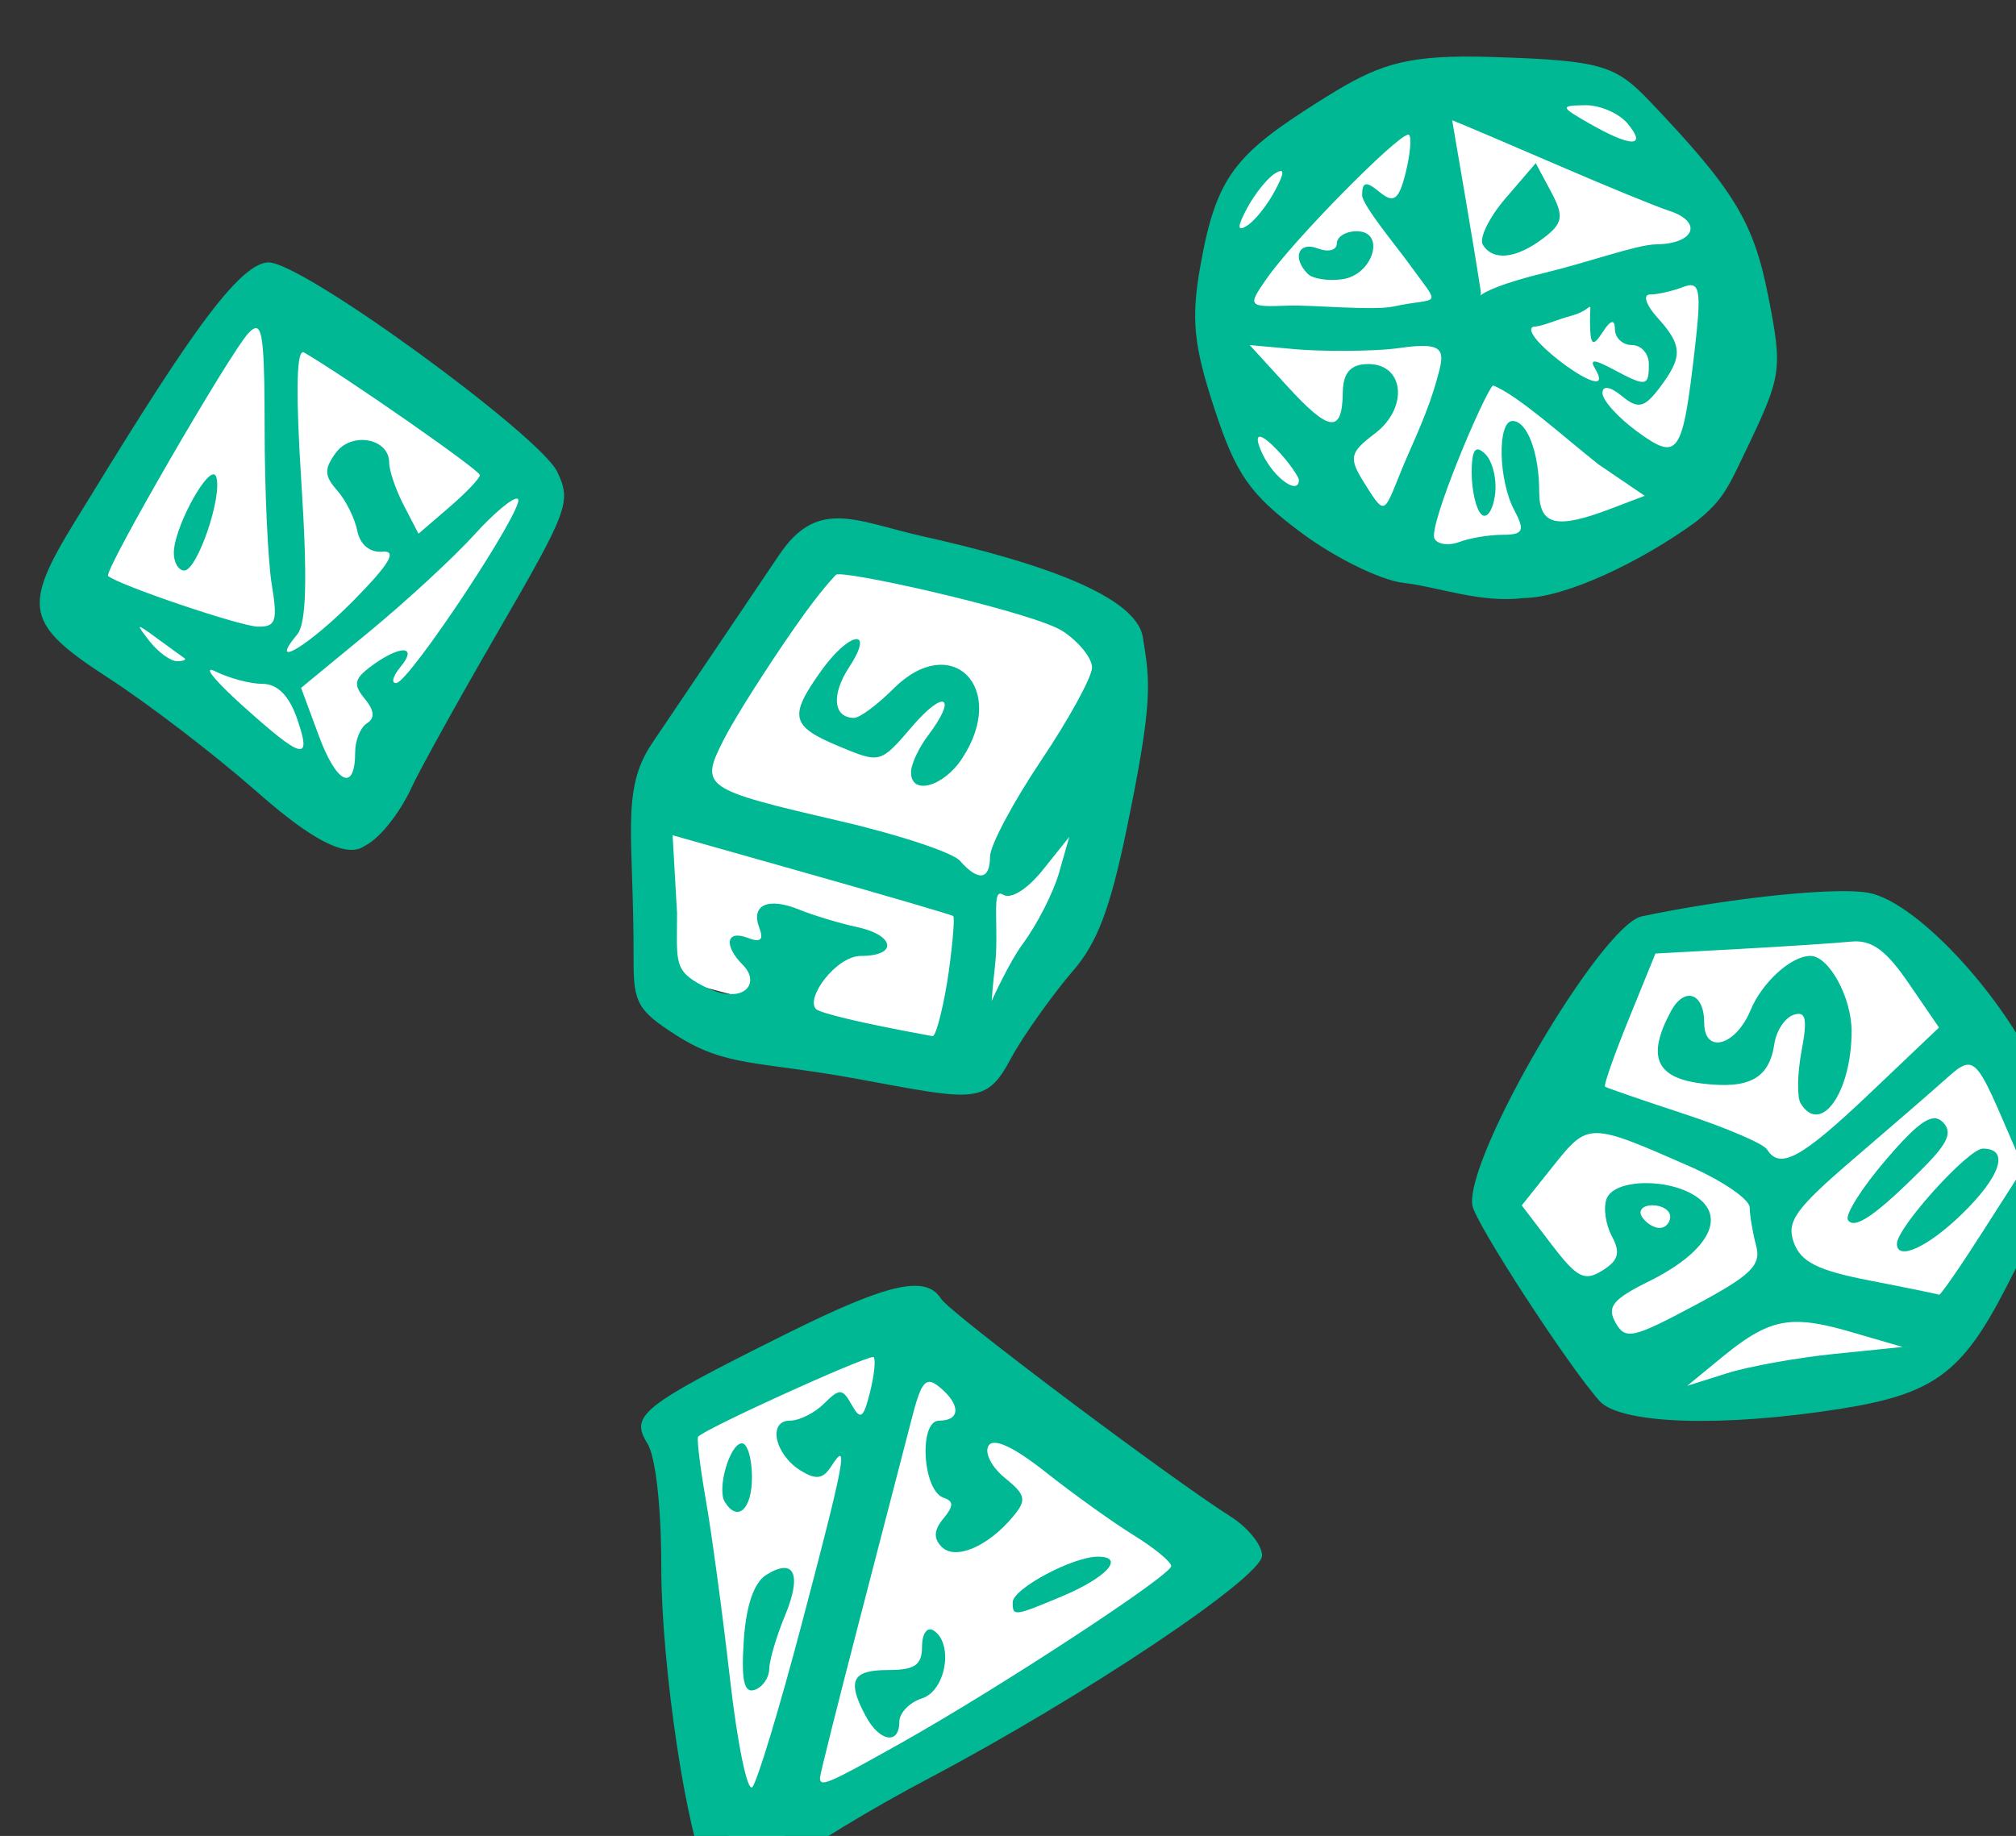 <?xml version="1.0" ?><svg height="159.935mm" viewBox="0 0 175.606 159.935" width="175.606mm" xmlns="http://www.w3.org/2000/svg">
    <rect x="0" y="0" width="175.606" height="159.935" fill="#333333" stroke="none"/>
    <path color="#000" d="m 12890.146,15251.533 -71.804,2.594 -52.432,27.805 -10.154,41.935 19.014,63.522 46.669,22.683 47.172,5.899 43.43,-22.102 23.768,-48.223 -10.661,-48.482 z m -448.046,68.196 -60.868,100.841 92.172,75.401 65.965,-108.742 z m 190.091,80.158 -61.398,89.478 2.693,55.614 104.496,27.519 38.106,-46.984 9.428,-90.905 z m 343.217,126.277 -77.797,5.848 -50.386,83.203 52.129,70.373 93.484,-12.977 38.183,-66.164 -18.615,-41.211 z m -320.953,131.143 -76.053,35.007 20.756,146.374 163.992,-102.598 z" fill="#FFFFFF" overflow="visible" paint-order="fill markers stroke" transform="translate(-118.529,39.367) matrix(0.265,0,0,0.265,-2079.457,-3167.71) translate(-4063.831,-3419.599)"/>
    <path d="m 12839.008,15243.264 c -22.159,0.165 -30.646,4.181 -47.744,14.996 -27.045,17.107 -33.341,24.427 -38.537,53.564 -3.153,17.672 -2.328,26.14 4.589,47.242 7.089,21.62 11.618,28.092 28.479,40.68 11.028,8.233 26.134,15.663 33.568,16.512 11.964,1.406 25.287,6.746 39.647,5.002 13.811,-0.168 38.323,-11.817 56.404,-24.948 9.108,-7.219 10.623,-11.077 17.094,-24.617 11.256,-23.549 11.551,-25.696 6.84,-49.648 -4.811,-24.451 -11.205,-34.967 -38.996,-64.139 -11.274,-11.834 -15.993,-13.332 -50.946,-14.486 -3.788,-0.125 -7.233,-0.182 -10.398,-0.158 z m 40.137,15.99 c 4.864,-0.08 11.174,2.66 14.021,6.09 6.46,7.783 1.144,7.783 -12.473,0 -9.791,-5.598 -9.881,-5.966 -1.548,-6.09 z m -43.702,4.941 c 3.163,1.235 18.849,7.91 34.856,14.825 16.007,6.917 32.379,13.628 36.381,14.912 11.302,3.628 8.569,10.901 -4.159,11.056 -6.288,0.08 -22.316,5.899 -36.037,9.211 -15.076,3.64 -20.226,6.377 -21.757,7.592 0.101,-0.271 0.177,-0.608 0.156,-1.053 -1.779,-12.253 -9.44,-56.543 -9.44,-56.543 z m -14.445,4.717 c 0.125,-0.01 0.218,0.01 0.279,0.07 0.887,0.888 0.37,6.562 -1.148,12.612 -2.207,8.79 -3.914,10.037 -8.518,6.216 -4.438,-3.682 -5.757,-3.444 -5.757,1.043 0,3.203 11.597,17.202 15.236,22.252 11.052,15.338 10.455,10.988 -4.914,14.315 -6.672,1.444 -26.903,-0.562 -34.465,-0.281 -13.436,0.48 -13.602,0.275 -7.248,-8.868 8.845,-12.727 42.66,-47 46.535,-47.361 z m 41.922,9.397 -9.883,11.488 c -5.435,6.318 -8.811,13.226 -7.5,15.346 3.348,5.417 10.981,4.583 19.893,-2.172 6.433,-4.877 6.825,-7.217 2.547,-15.213 z m -83.902,2.582 c 1.216,-0.102 0.592,1.972 -1.877,6.586 -2.527,4.724 -6.643,9.852 -9.145,11.398 -3.258,2.017 -3.245,0.38 0.05,-5.773 2.527,-4.721 6.642,-9.851 9.145,-11.399 0.814,-0.503 1.424,-0.778 1.83,-0.812 z m 25.06,19.793 c -3.598,0 -6.541,1.814 -6.541,4.029 0,2.214 -2.806,2.948 -6.236,1.633 -6.393,-2.454 -8.57,3.09 -3.289,8.373 1.621,1.609 6.746,2.401 11.39,1.734 10.106,-1.457 14.35,-15.769 4.676,-15.769 z m -357.656,10.248 c -10.815,0 -31.311,32.341 -63.869,85.502 -17.205,28.092 -16.014,33.475 11.32,51.179 12.658,8.197 33.966,24.478 47.35,36.176 9.736,8.511 28.526,24.908 36.693,19.002 6.126,-3.057 12.722,-13.159 15.273,-18.812 2.552,-5.654 15.53,-29.073 28.84,-52.043 22.892,-39.503 23.934,-42.327 19.264,-52.17 -5.606,-11.813 -83.504,-68.834 -94.871,-68.834 z m 467.545,7.49 c 3.021,0.128 3.067,4.929 1.303,20.336 -4.091,35.715 -5.43,37.673 -18.985,27.785 -6.288,-4.587 -11.433,-10.289 -11.433,-12.664 0,-2.566 2.579,-2.177 6.365,0.963 5.264,4.369 7.401,3.919 12.342,-2.608 7.776,-10.275 7.674,-13.969 -0.643,-23.158 -3.784,-4.182 -4.872,-7.603 -2.418,-7.603 2.454,0 7.354,-1.11 10.889,-2.465 1.028,-0.395 1.883,-0.616 2.58,-0.586 z m -33.229,7.098 c 0.3,0.05 0,1.251 0.02,4.824 0.05,7.877 0.868,8.593 4.096,3.601 2.686,-4.156 4.053,-4.503 4.093,-1.039 0.03,2.857 2.559,5.196 5.608,5.196 3.049,0 5.543,2.807 5.543,6.238 0,7.456 -0.826,7.572 -11.862,1.666 -6.213,-3.324 -7.773,-3.324 -5.718,0 7.992,13.589 -26.323,-11.535 -20.414,-13.942 2.894,-0.03 7.354,-2.215 12.5,-3.593 4.366,-1.17 5.751,-3.015 6.136,-2.951 z m -438.449,7.005 c 2.33,0.15 2.786,8.324 2.815,33.243 0.02,20.423 1.079,43.417 2.349,51.103 1.992,12.05 1.346,13.949 -4.699,13.781 -5.816,-0.162 -45.422,-13.576 -49.108,-16.634 -1.626,-1.35 40.097,-73.506 46.213,-79.922 0.978,-1.026 1.778,-1.612 2.43,-1.571 z m 326.613,5.577 15.282,1.39 c 7.273,0.661 25.142,0.851 34.045,-0.437 15.418,-2.229 14.851,1.008 12.203,10.318 -1.529,5.377 -3.241,10.676 -8.823,23.238 -9.019,20.298 -7.023,23.666 -15.214,10.551 -4.992,-7.992 -4.591,-9.762 3.597,-15.939 11.144,-8.405 9.805,-22.883 -2.117,-22.883 -5.748,0 -8.293,2.834 -8.377,9.32 -0.172,13.602 -4.395,13.129 -18.254,-2.045 z m -311.281,2.349 c 0.14,-0.03 0.288,0 0.445,0.09 13.682,7.959 57.795,38.712 57.795,40.291 0,1.059 -4.541,5.832 -10.09,10.605 l -10.087,8.678 -4.817,-9.281 c -2.649,-5.106 -4.816,-11.427 -4.816,-14.049 0,-8.06 -12.378,-10.334 -17.572,-3.23 -3.849,5.265 -3.766,7.547 0.449,12.312 2.846,3.217 5.832,9.203 6.634,13.303 0.884,4.513 4.147,7.218 8.278,6.861 4.938,-0.428 2.372,3.941 -9.303,15.838 -14.661,14.938 -28.82,23.518 -18.711,11.338 2.995,-3.608 3.387,-18.152 1.35,-49.973 -1.8,-28.099 -1.652,-42.322 0.445,-42.785 z m 391.227,10.924 c 7.726,2.842 23.346,16.95 34.64,25.91 l 15.268,10.373 -11.381,4.326 c -17.718,6.738 -23.313,5.364 -23.313,-5.724 0,-12.73 -3.956,-23.209 -8.761,-23.209 -5.081,0 -4.688,19.513 0.592,29.377 3.572,6.676 2.923,8.041 -3.819,8.041 -4.467,0 -10.891,1.065 -14.277,2.365 -3.386,1.301 -7.045,0.832 -8.131,-1.039 -2.279,-3.927 16.102,-47.339 19.182,-50.42 z m -76.768,16.863 c 0.798,-0.144 2.51,0.972 5.293,3.783 4.616,4.663 7.691,9.595 7.691,10.383 0,5.243 -8.038,-0.453 -11.857,-8.293 -1.665,-3.419 -2.153,-5.687 -1.127,-5.873 z m 71.811,4.168 c -1.428,-0.04 -2.028,2.383 -2.028,7.586 0,5.795 1.402,11.959 3.117,13.699 1.716,1.743 3.747,-0.964 4.512,-6.019 0.765,-5.056 -0.639,-11.221 -3.119,-13.701 -1.013,-1.013 -1.833,-1.545 -2.482,-1.565 z m -415.459,8.207 c -3.216,-0.57 -13.18,18.031 -13.18,25.826 0,3.178 1.547,5.774 3.437,5.774 4.275,0 12.631,-24.48 10.504,-30.774 -0.169,-0.502 -0.429,-0.767 -0.761,-0.826 z m 99.693,7.979 c 0.108,0.02 0.195,0.06 0.262,0.129 2.48,2.479 -35.642,60.13 -39.998,60.488 -1.788,0.148 -1.163,-2.248 1.388,-5.322 5.834,-7.029 0,-7.28 -9.394,-0.405 -5.841,4.273 -6.263,6.188 -2.395,10.85 3.172,3.82 3.429,6.444 0.791,8.074 -2.149,1.33 -3.908,5.571 -3.908,9.428 0,13.297 -6.027,10.684 -11.898,-5.156 l -5.887,-15.885 22.289,-18.357 c 12.259,-10.097 27.864,-24.503 34.678,-32.012 6.387,-7.041 12.456,-12.111 14.072,-11.832 z m 105.004,6.486 c -6.919,0.117 -12.862,3.058 -18.834,11.912 l -41.826,62.004 c -10.482,15.539 -5.948,30.427 -6.096,71.154 -0.05,14.186 1.356,16.694 13.914,24.762 16.581,10.656 26.83,8.405 59.748,14.447 38.103,6.995 42.192,8.668 50.34,-6.675 4.052,-7.63 14.665,-22.238 20.445,-28.875 7.961,-9.145 12.241,-20.463 17.651,-46.68 8.617,-41.761 7.791,-47.98 5.289,-63.043 -2.242,-13.496 -33.603,-24.494 -71.889,-33.014 -11.808,-2.628 -20.901,-6.124 -28.742,-5.992 z m 0.699,18.379 c 8.224,-0.1 64.8,12.922 73.584,18.678 5.317,3.482 9.666,8.862 9.666,11.953 0,3.091 -7.545,16.87 -16.767,30.617 -9.223,13.75 -16.768,27.949 -16.768,31.557 0,7.707 -3.867,8.245 -9.889,1.373 -2.364,-2.7 -19.969,-8.544 -39.125,-12.99 -45.703,-10.609 -46.481,-11.155 -38.437,-26.975 3.524,-6.934 14.022,-23.504 23.328,-36.826 9.306,-13.322 13.043,-16.622 13.435,-17.186 0.09,-0.129 0.425,-0.195 0.973,-0.201 z m -229.693,17.359 c 0.314,-0.141 2.08,1.104 5.527,3.631 4.099,3.008 8.152,5.941 9.006,6.522 0.853,0.579 -0.198,1.054 -2.338,1.054 -2.14,0 -6.193,-2.934 -9.006,-6.519 -2.365,-3.017 -3.503,-4.546 -3.189,-4.688 z m 235.595,3.954 c -2.06,-0.08 -6.811,3.579 -11.828,10.625 -10.571,14.846 -9.806,18.007 5.944,24.589 13.608,5.684 13.679,5.668 24.068,-6.472 10.695,-12.495 15.074,-10.033 5.252,2.951 -3.009,3.98 -5.524,9.329 -5.588,11.892 -0.202,7.951 10.585,5.12 16.834,-4.416 15.162,-23.14 -3.501,-41.979 -22.633,-22.849 -5.26,5.262 -11.067,9.566 -12.902,9.566 -6.869,0 -7.61,-7.552 -1.639,-16.666 4.035,-6.157 4.311,-9.146 2.492,-9.22 z m -212.406,10.103 c 0.272,-0.06 0.817,0.107 1.656,0.527 4.477,2.241 11.44,4.077 15.473,4.077 4.798,0 8.679,3.865 11.229,11.179 5.103,14.639 2.112,13.936 -18.073,-4.238 -7.493,-6.746 -11.461,-11.283 -10.285,-11.545 z m 151.883,54.361 45.647,12.92 c 25.105,7.104 46.072,13.24 46.591,13.637 0.519,0.394 -0.129,8.538 -1.439,18.096 -1.31,9.557 -4.105,21.619 -5.363,21.396 -24.976,-4.55 -37.056,-7.676 -38.295,-8.914 -3.557,-3.558 6.626,-17.463 14.798,-17.463 12.176,0 11.182,-6.813 -1.386,-9.502 -5.636,-1.207 -14.148,-3.775 -18.912,-5.709 -10.335,-4.192 -16.038,-1.559 -13.116,6.057 1.499,3.907 0.365,4.839 -3.89,3.207 -7.047,-2.702 -7.941,2.519 -1.531,8.928 6.115,6.114 0.116,13.728 -13.082,6.904 -9.857,-5.098 -8.565,-7.971 -8.565,-23.998 z m 130.389,0.547 -3.358,11.783 c -1.846,6.478 -7.184,16.958 -11.863,23.288 -4.679,6.33 -10.295,18.875 -10.295,18.875 0.846,-11.411 1.545,-12.239 1.545,-20.559 0,-10.564 -0.774,-16.25 2.26,-14.375 2.544,1.571 7.94,-1.81 13.027,-8.162 z m 254.441,17.838 c -15.135,0 -42.489,3.3 -66.234,8.279 -13.415,2.814 -58.223,79.276 -55.703,95.055 0.909,5.693 31.419,52.633 41.732,64.209 6.845,7.683 40.207,8.795 79.18,2.641 30.608,-4.835 40.015,-11.702 54.433,-39.733 19.857,-38.609 20.811,-43.613 12.532,-65.744 -9.919,-26.511 -40.908,-61.02 -57.608,-64.152 -1.997,-0.375 -4.839,-0.553 -8.332,-0.555 z m 3.69,16.516 c 6.174,-0.153 10.693,3.42 17.771,13.752 l 9.982,14.566 -22.755,21.633 c -22.419,21.313 -29.572,25.225 -33.754,18.457 -1.168,-1.89 -13.425,-7.147 -27.237,-11.686 -13.811,-4.536 -25.528,-8.576 -26.039,-8.978 -0.51,-0.406 3.01,-10.412 7.823,-22.24 l 8.75,-21.51 27.576,-1.506 c 15.168,-0.83 31.65,-1.913 36.625,-2.408 0.427,-0.04 0.846,-0.07 1.258,-0.08 z m -14.543,4.771 c -6.291,0 -15.873,8.703 -19.668,17.867 -4.878,11.777 -15.221,14.556 -15.221,4.09 0,-9.843 -6.524,-12.022 -10.992,-3.675 -7.908,14.779 -4.935,21.764 10.06,23.644 15.742,1.973 22.309,-1.589 23.998,-13.025 0.636,-4.304 3.477,-8.588 6.317,-9.524 4.057,-1.339 4.618,1.204 2.615,11.879 -1.4,7.473 -1.528,15.235 -0.283,17.25 v 0 c 6.607,10.69 16.728,-3.691 16.728,-23.773 0,-11.123 -7.458,-24.733 -13.552,-24.733 z m 51.636,35.776 c 3.389,-0.221 5.927,4.891 11.85,18.627 l 6.588,15.273 -13.469,21.059 c -7.408,11.578 -13.838,20.87 -14.287,20.646 -0.449,-0.221 -10.695,-2.317 -22.768,-4.656 -17.046,-3.303 -22.623,-6.081 -24.959,-12.436 -2.564,-6.979 0.389,-11.09 20.071,-27.947 12.692,-10.869 26.344,-22.708 30.34,-26.305 2.851,-2.567 4.859,-4.146 6.634,-4.261 z m -10.925,17.609 c -3.173,0.07 -7.75,4.139 -15.893,13.652 -7.877,9.203 -13.485,18.088 -12.461,19.745 2.1,3.395 9.322,-1.604 24.867,-17.215 8.084,-8.119 9.585,-11.705 6.272,-14.969 -0.826,-0.814 -1.728,-1.236 -2.785,-1.213 z m -110.87,4.861 c 5.645,0.03 14.008,3.685 30.614,10.991 10.759,4.732 19.577,10.793 19.613,13.468 0.03,2.674 0.984,8.338 2.125,12.586 v 0 c 1.724,6.42 -1.706,9.741 -20.309,19.657 -20.349,10.846 -22.704,11.352 -25.935,5.578 -2.903,-5.187 -0.88,-7.674 11.047,-13.576 18.901,-9.351 25.444,-20.578 16.013,-27.473 -8.953,-6.545 -27.411,-6.331 -29.974,0.348 -1.118,2.912 -0.345,8.449 1.719,12.306 2.911,5.441 2.212,7.974 -3.124,11.305 -5.863,3.661 -8.319,2.401 -16.681,-8.563 l -9.805,-12.855 10.393,-13.025 c 5.732,-7.181 8.659,-10.772 14.304,-10.741 z m 126.877,5.1 c -4.807,0 -28.259,25.956 -28.259,31.277 0,5.752 10.082,1.171 21.248,-9.65 12.927,-12.531 15.877,-21.627 7.011,-21.627 z m -108.593,18.631 c 3.194,0 5.808,1.678 5.808,3.726 0,2.052 -1.577,3.729 -3.506,3.729 -1.928,0 -4.542,-1.677 -5.808,-3.729 -1.267,-2.048 0.31,-3.726 3.506,-3.726 z m -242.258,26.465 c -7.814,-0.1 -21.024,5.083 -44.03,16.568 -46.056,22.992 -49.865,26.038 -44.105,35.26 2.713,4.346 4.564,20.768 4.564,40.484 0,32.846 8.454,89.02 15.331,101.867 4.934,9.222 10.682,8.362 25.742,-3.851 7.127,-5.782 28.051,-18.472 46.496,-28.203 51.048,-26.936 109.924,-66.274 109.924,-73.448 0,-3.423 -4.612,-9.162 -10.248,-12.75 -20.899,-13.311 -92.326,-67.017 -95.204,-71.58 -1.764,-2.799 -4.377,-4.297 -8.47,-4.347 z m 289.256,11.875 c 4.921,-0.09 10.502,1.058 17.89,3.207 l 17.309,5.033 -22.358,2.269 c -12.296,1.249 -28.225,4.122 -35.398,6.385 l -13.043,4.115 11.18,-9.187 c 9.849,-8.094 16.218,-11.674 24.42,-11.822 z m -303.278,11.56 c 0.135,-0.01 0.221,0 0.256,0.03 0.747,0.746 0.202,5.956 -1.209,11.579 -2.15,8.566 -3.12,9.233 -5.984,4.113 -3.053,-5.455 -4.023,-5.505 -9.061,-0.467 -3.103,3.102 -8.16,5.641 -11.238,5.641 -7.384,0 -5.055,11.081 3.441,16.371 5.128,3.192 7.433,2.858 10.19,-1.465 5.755,-9.027 4.417,-1.912 -9.713,51.685 -7.364,27.933 -14.703,52.176 -16.311,53.872 -1.607,1.694 -4.896,-14.237 -7.308,-35.401 -2.412,-21.164 -5.971,-47.566 -7.908,-58.666 -1.938,-11.101 -3.097,-20.612 -2.575,-21.135 2.899,-2.899 53.252,-25.76 57.42,-26.16 z m 18.506,8.153 c 0.958,-0.04 2.066,0.594 3.459,1.75 6.954,5.771 6.865,10.996 -0.187,10.996 -6.777,0 -5.447,23.036 1.463,25.339 3.375,1.126 3.36,2.731 -0.07,6.856 -3.122,3.762 -3.288,6.564 -0.555,9.297 4.511,4.51 15.259,-0.08 23.53,-10.041 4.486,-5.408 4.126,-7.06 -2.764,-12.641 -4.36,-3.53 -6.771,-8.285 -5.359,-10.568 1.674,-2.711 8.251,0.347 18.933,8.801 9.004,7.124 21.951,16.4 28.772,20.615 6.82,4.217 12.378,8.787 12.342,10.156 -0.07,3.061 -56.578,40.065 -88.797,58.152 -24.192,13.583 -26.657,14.638 -26.657,11.43 0,-1.015 5.993,-24.908 13.317,-53.098 7.324,-28.191 14.968,-57.665 16.986,-65.501 2.093,-8.13 3.475,-11.459 5.582,-11.543 z m -61.535,20.199 c -3.958,0 -8.314,14.926 -5.625,19.277 4.179,6.763 8.916,2.461 8.916,-8.098 0,-6.148 -1.48,-11.179 -3.291,-11.179 z m 116.977,37.261 c -8.271,0 -27.983,10.57 -27.983,15.002 0,4.69 0.395,4.643 16.059,-1.902 14.789,-6.179 21.088,-13.1 11.924,-13.1 z m -103.356,3.723 c -1.461,0.09 -3.366,0.838 -5.691,2.305 -4.011,2.529 -6.59,10.129 -7.34,21.627 -0.851,13.04 0.09,17.307 3.566,16.142 2.598,-0.872 4.762,-3.955 4.807,-6.853 0.05,-2.898 2.365,-10.772 5.158,-17.498 4.266,-10.275 3.883,-15.985 -0.5,-15.723 z m 48.186,20.164 c -1.515,0.04 -2.621,2.275 -2.621,5.703 0,6.042 -2.379,7.676 -11.18,7.676 -11.869,0 -13.557,3.497 -7.32,15.15 4.517,8.441 11.046,9.547 11.046,1.87 0,-2.937 3.355,-6.402 7.454,-7.705 7.895,-2.507 10.504,-18.169 3.724,-22.358 -0.384,-0.237 -0.754,-0.345 -1.103,-0.336 z" fill="#00B894" transform="translate(-118.529,39.367) matrix(0.265,0,0,0.265,-2079.457,-3167.71) translate(-4063.831,-3419.599)"/>
</svg>